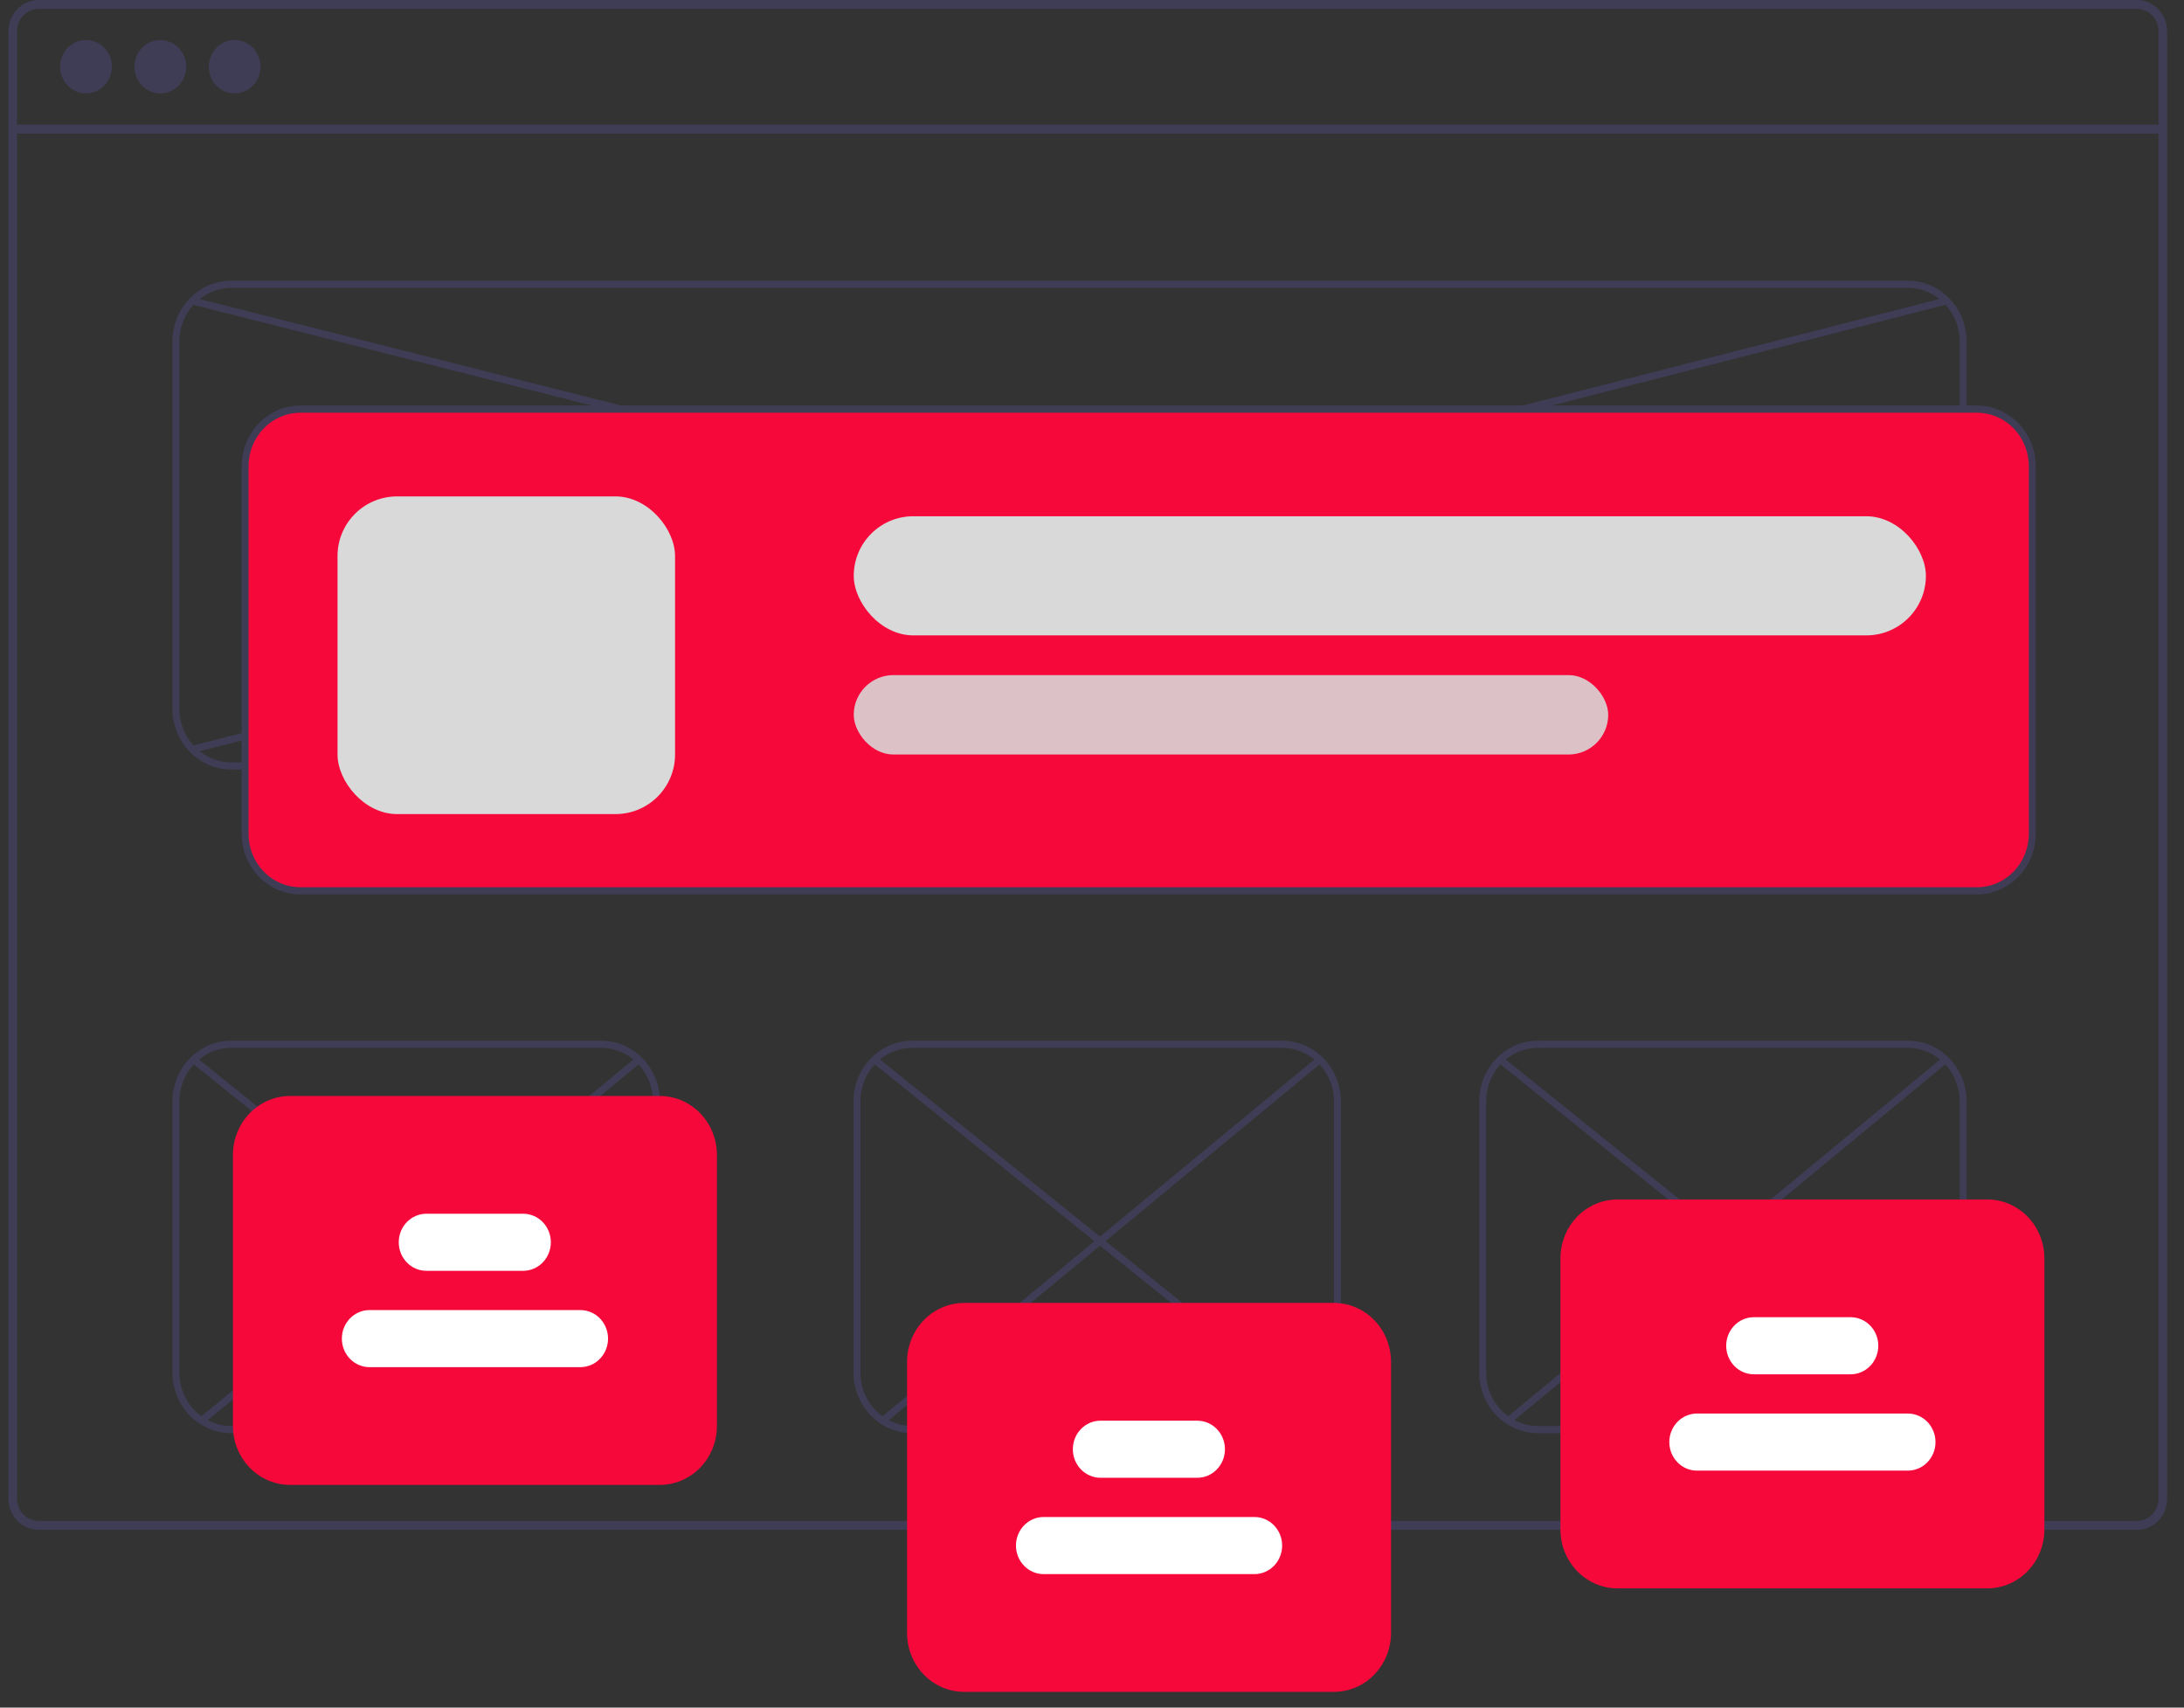 <svg width="110" height="86" viewBox="0 0 110 86" fill="none" xmlns="http://www.w3.org/2000/svg">
<rect x="0" y="0" width="110" height="86" fill="#333333" stroke="none"/>
<g clip-path="url(#clip0_402_2)">
<path d="M107.63 2.63038e-09H1.944C1.541 0 1.155 0.166 0.871 0.459C0.586 0.753 0.426 1.151 0.426 1.567V75.479C0.426 75.895 0.586 76.293 0.871 76.587C1.155 76.881 1.541 77.046 1.944 77.046H107.63C107.85 77.046 108.066 76.997 108.266 76.902C108.465 76.807 108.642 76.669 108.785 76.496C108.797 76.483 108.808 76.469 108.818 76.453C108.908 76.339 108.982 76.211 109.035 76.074C109.112 75.886 109.151 75.684 109.15 75.479V1.567C109.15 1.151 108.989 0.753 108.704 0.459C108.419 0.165 108.033 -2.40567e-05 107.63 2.63038e-09ZM108.717 75.479C108.717 75.698 108.654 75.912 108.537 76.094C108.433 76.254 108.292 76.385 108.126 76.475C107.973 76.557 107.803 76.599 107.63 76.599H1.944C1.656 76.599 1.381 76.481 1.177 76.271C0.974 76.061 0.86 75.776 0.859 75.479V1.567C0.86 1.27 0.974 0.986 1.177 0.776C1.381 0.566 1.656 0.448 1.944 0.447H107.63C107.918 0.447 108.194 0.565 108.398 0.775C108.601 0.985 108.716 1.27 108.717 1.567V75.479Z" fill="#3F3D56"/>
<path d="M108.932 6.28H0.642V6.728H108.932V6.28Z" fill="#3F3D56"/>
<path d="M4.331 4.703C5.05 4.703 5.633 4.102 5.633 3.36C5.633 2.617 5.05 2.016 4.331 2.016C3.612 2.016 3.029 2.617 3.029 3.36C3.029 4.102 3.612 4.703 4.331 4.703Z" fill="#3F3D56"/>
<path d="M8.075 4.703C8.794 4.703 9.377 4.102 9.377 3.36C9.377 2.617 8.794 2.016 8.075 2.016C7.356 2.016 6.773 2.617 6.773 3.36C6.773 4.102 7.356 4.703 8.075 4.703Z" fill="#3F3D56"/>
<path d="M11.818 4.703C12.537 4.703 13.12 4.102 13.12 3.36C13.12 2.617 12.537 2.016 11.818 2.016C11.099 2.016 10.516 2.617 10.516 3.36C10.516 4.102 11.099 4.703 11.818 4.703Z" fill="#3F3D56"/>
<path d="M96.091 38.755H11.646C10.862 38.754 10.109 38.432 9.554 37.859C9 37.287 8.687 36.51 8.687 35.7V17.192C8.687 16.382 9 15.605 9.554 15.033C10.109 14.46 10.862 14.138 11.646 14.137H96.091C96.876 14.138 97.628 14.46 98.183 15.033C98.738 15.605 99.05 16.382 99.051 17.192V35.7C99.05 36.51 98.738 37.287 98.183 37.859C97.628 38.432 96.876 38.754 96.091 38.755ZM11.646 14.496C10.954 14.497 10.29 14.781 9.801 15.287C9.311 15.792 9.036 16.477 9.035 17.192V35.7C9.036 36.415 9.311 37.1 9.801 37.605C10.29 38.111 10.954 38.395 11.646 38.396H96.091C96.783 38.395 97.447 38.111 97.937 37.605C98.426 37.1 98.702 36.415 98.703 35.7V17.192C98.702 16.477 98.426 15.792 97.937 15.287C97.447 14.781 96.783 14.497 96.091 14.496H11.646Z" fill="#3F3D56"/>
<path d="M30.276 72.179H11.646C10.862 72.178 10.109 71.856 9.554 71.283C9 70.71 8.687 69.934 8.687 69.124V55.467C8.687 54.657 9 53.88 9.554 53.308C10.109 52.735 10.862 52.413 11.646 52.412H30.276C31.061 52.413 31.814 52.735 32.368 53.308C32.923 53.88 33.236 54.657 33.236 55.467V69.124C33.236 69.934 32.923 70.71 32.368 71.283C31.814 71.856 31.061 72.178 30.276 72.179ZM11.646 52.772C10.954 52.772 10.29 53.056 9.801 53.562C9.311 54.067 9.036 54.752 9.035 55.467V69.124C9.036 69.838 9.311 70.524 9.801 71.029C10.29 71.534 10.954 71.818 11.646 71.819H30.276C30.969 71.818 31.633 71.534 32.122 71.029C32.612 70.524 32.887 69.838 32.888 69.124V55.467C32.887 54.752 32.612 54.067 32.122 53.562C31.633 53.056 30.969 52.772 30.276 52.772H11.646Z" fill="#3F3D56"/>
<path d="M96.091 72.179H77.461C76.676 72.178 75.924 71.856 75.369 71.283C74.814 70.71 74.502 69.934 74.501 69.124V55.467C74.502 54.657 74.814 53.88 75.369 53.308C75.924 52.735 76.676 52.413 77.461 52.412H96.091C96.876 52.413 97.628 52.735 98.183 53.308C98.738 53.88 99.05 54.657 99.051 55.467V69.124C99.05 69.934 98.738 70.71 98.183 71.283C97.628 71.856 96.876 72.178 96.091 72.179ZM77.461 52.772C76.769 52.772 76.105 53.056 75.615 53.562C75.125 54.067 74.85 54.752 74.849 55.467V69.124C74.85 69.838 75.125 70.524 75.615 71.029C76.105 71.534 76.769 71.818 77.461 71.819H96.091C96.783 71.818 97.447 71.534 97.937 71.029C98.426 70.524 98.702 69.838 98.703 69.124V55.467C98.702 54.752 98.426 54.067 97.937 53.562C97.447 53.056 96.783 52.772 96.091 52.772H77.461Z" fill="#3F3D56"/>
<path d="M64.577 72.179H45.947C45.162 72.178 44.41 71.856 43.855 71.283C43.3 70.71 42.987 69.934 42.987 69.124V55.467C42.987 54.657 43.3 53.88 43.855 53.308C44.41 52.735 45.162 52.413 45.947 52.412H64.577C65.361 52.413 66.114 52.735 66.669 53.308C67.224 53.88 67.536 54.657 67.537 55.467V69.124C67.536 69.934 67.224 70.71 66.669 71.283C66.114 71.856 65.361 72.178 64.577 72.179ZM45.947 52.772C45.254 52.772 44.59 53.056 44.101 53.562C43.611 54.067 43.336 54.752 43.335 55.467V69.124C43.336 69.838 43.611 70.524 44.101 71.029C44.59 71.534 45.254 71.818 45.947 71.819H64.577C65.269 71.818 65.933 71.534 66.422 71.029C66.912 70.524 67.188 69.838 67.188 69.124V55.467C67.188 54.752 66.912 54.067 66.422 53.562C65.933 53.056 65.269 52.772 64.577 52.772H45.947Z" fill="#3F3D56"/>
<path d="M9.723 14.98L9.64 15.329L98.835 37.852L98.918 37.502L9.723 14.98Z" fill="#3F3D56"/>
<path d="M98.013 14.974L9.641 37.569L9.724 37.918L98.097 15.323L98.013 14.974Z" fill="#3F3D56"/>
<path d="M99.573 44.955H15.129C14.367 44.954 13.637 44.641 13.098 44.085C12.56 43.529 12.257 42.776 12.256 41.99V23.481C12.257 22.695 12.56 21.941 13.098 21.386C13.637 20.83 14.367 20.517 15.129 20.516H99.573C100.335 20.517 101.065 20.83 101.604 21.386C102.142 21.941 102.445 22.695 102.446 23.481V41.99C102.445 42.776 102.142 43.529 101.604 44.085C101.065 44.641 100.335 44.954 99.573 44.955Z" fill="#F6083A"/>
<path d="M44.154 53.224L43.94 53.507L66.255 71.472L66.47 71.189L44.154 53.224Z" fill="#3F3D56"/>
<path d="M66.367 53.224L44.344 71.411L44.562 71.691L66.584 53.504L66.367 53.224Z" fill="#3F3D56"/>
<path d="M9.854 53.224L9.64 53.507L31.955 71.473L32.169 71.189L9.854 53.224Z" fill="#3F3D56"/>
<path d="M32.067 53.224L10.044 71.411L10.262 71.691L32.284 53.504L32.067 53.224Z" fill="#3F3D56"/>
<path d="M75.669 53.223L75.455 53.507L97.77 71.472L97.984 71.189L75.669 53.223Z" fill="#3F3D56"/>
<path d="M97.881 53.224L75.859 71.411L76.076 71.691L98.099 53.504L97.881 53.224Z" fill="#3F3D56"/>
<path d="M67.188 85.207H48.558C47.797 85.206 47.066 84.893 46.528 84.337C45.989 83.781 45.686 83.028 45.685 82.242V68.585C45.686 67.799 45.989 67.045 46.528 66.489C47.066 65.933 47.797 65.621 48.558 65.62H67.188C67.95 65.621 68.68 65.933 69.219 66.489C69.757 67.045 70.06 67.799 70.061 68.585V82.242C70.06 83.028 69.757 83.781 69.219 84.337C68.68 84.893 67.95 85.206 67.188 85.207Z" fill="#F6083A"/>
<path d="M60.303 74.425H55.427C55.058 74.425 54.704 74.273 54.443 74.004C54.181 73.734 54.035 73.368 54.035 72.987C54.035 72.606 54.181 72.24 54.443 71.971C54.704 71.701 55.058 71.55 55.427 71.55H60.303C60.672 71.55 61.026 71.701 61.288 71.971C61.549 72.24 61.696 72.606 61.696 72.987C61.696 73.368 61.549 73.734 61.288 74.004C61.026 74.273 60.672 74.425 60.303 74.425Z" fill="white"/>
<path d="M63.184 79.277H52.563C52.193 79.277 51.839 79.125 51.578 78.856C51.317 78.586 51.17 78.22 51.17 77.839C51.17 77.458 51.317 77.092 51.578 76.823C51.839 76.553 52.193 76.401 52.563 76.401H63.184C63.553 76.401 63.907 76.553 64.169 76.823C64.43 77.092 64.577 77.458 64.577 77.839C64.577 78.22 64.43 78.586 64.169 78.856C63.907 79.125 63.553 79.277 63.184 79.277Z" fill="white"/>
<path d="M33.236 74.784H14.606C13.845 74.783 13.114 74.471 12.576 73.915C12.037 73.359 11.734 72.605 11.733 71.819V58.162C11.734 57.376 12.037 56.623 12.576 56.067C13.114 55.511 13.845 55.198 14.606 55.197H33.236C33.998 55.198 34.728 55.511 35.267 56.067C35.805 56.623 36.108 57.376 36.109 58.162V71.819C36.108 72.605 35.805 73.359 35.267 73.915C34.728 74.471 33.998 74.783 33.236 74.784Z" fill="#F6083A"/>
<path d="M26.351 64.002H21.476C21.106 64.002 20.752 63.851 20.491 63.581C20.229 63.312 20.083 62.946 20.083 62.565C20.083 62.184 20.229 61.818 20.491 61.548C20.752 61.279 21.106 61.127 21.476 61.127H26.351C26.72 61.127 27.074 61.279 27.336 61.548C27.597 61.818 27.744 62.184 27.744 62.565C27.744 62.946 27.597 63.312 27.336 63.581C27.074 63.851 26.72 64.002 26.351 64.002Z" fill="white"/>
<path d="M29.232 68.854H18.611C18.241 68.854 17.887 68.703 17.626 68.433C17.365 68.164 17.218 67.798 17.218 67.417C17.218 67.035 17.365 66.67 17.626 66.4C17.887 66.131 18.241 65.979 18.611 65.979H29.232C29.601 65.979 29.956 66.131 30.217 66.4C30.478 66.67 30.625 67.035 30.625 67.417C30.625 67.798 30.478 68.164 30.217 68.433C29.956 68.703 29.601 68.854 29.232 68.854Z" fill="white"/>
<path d="M100.095 79.995H81.466C80.704 79.995 79.974 79.682 79.435 79.126C78.896 78.57 78.594 77.817 78.593 77.03V63.373C78.594 62.587 78.896 61.834 79.435 61.278C79.974 60.722 80.704 60.41 81.466 60.409H100.095C100.857 60.41 101.587 60.722 102.126 61.278C102.665 61.834 102.967 62.587 102.968 63.373V77.03C102.967 77.817 102.665 78.57 102.126 79.126C101.587 79.682 100.857 79.995 100.095 79.995Z" fill="#F6083A"/>
<path d="M93.21 69.214H88.335C87.965 69.214 87.611 69.062 87.35 68.793C87.088 68.523 86.942 68.157 86.942 67.776C86.942 67.395 87.088 67.029 87.35 66.76C87.611 66.49 87.965 66.338 88.335 66.338H93.21C93.579 66.338 93.933 66.49 94.195 66.76C94.456 67.029 94.603 67.395 94.603 67.776C94.603 68.157 94.456 68.523 94.195 68.793C93.933 69.062 93.579 69.214 93.21 69.214Z" fill="white"/>
<path d="M96.091 74.065H85.47C85.101 74.065 84.746 73.914 84.485 73.644C84.224 73.375 84.077 73.009 84.077 72.628C84.077 72.247 84.224 71.881 84.485 71.611C84.746 71.342 85.101 71.19 85.47 71.19H96.091C96.46 71.19 96.815 71.342 97.076 71.611C97.337 71.881 97.484 72.247 97.484 72.628C97.484 73.009 97.337 73.375 97.076 73.644C96.815 73.914 96.46 74.065 96.091 74.065Z" fill="white"/>
<path d="M99.573 45.045H15.129C14.344 45.044 13.592 44.721 13.037 44.149C12.482 43.576 12.17 42.8 12.169 41.99V23.481C12.17 22.671 12.482 21.895 13.037 21.322C13.592 20.749 14.344 20.427 15.129 20.426H99.573C100.358 20.427 101.11 20.749 101.665 21.322C102.22 21.895 102.532 22.671 102.533 23.481V41.99C102.532 42.8 102.22 43.576 101.665 44.149C101.11 44.721 100.358 45.044 99.573 45.045ZM15.129 20.786C14.436 20.787 13.772 21.071 13.283 21.576C12.793 22.081 12.518 22.767 12.517 23.481V41.99C12.518 42.704 12.793 43.389 13.283 43.895C13.772 44.4 14.436 44.684 15.129 44.685H99.573C100.266 44.684 100.929 44.4 101.419 43.895C101.909 43.389 102.184 42.704 102.185 41.99V23.481C102.184 22.767 101.909 22.081 101.419 21.576C100.929 21.071 100.266 20.787 99.573 20.786H15.129Z" fill="#3F3D56"/>
<rect x="17" y="25" width="17" height="16" rx="3" fill="#D9D9D9"/>
<rect x="43" y="26" width="54" height="6" rx="3" fill="#D9D9D9"/>
<rect x="43" y="34" width="38" height="4" rx="2" fill="#D9D9D9" fill-opacity="0.89"/>
</g>
<defs>
<clipPath id="clip0_402_2">
<rect width="110" height="86" fill="white"/>
</clipPath>
</defs>
</svg>
